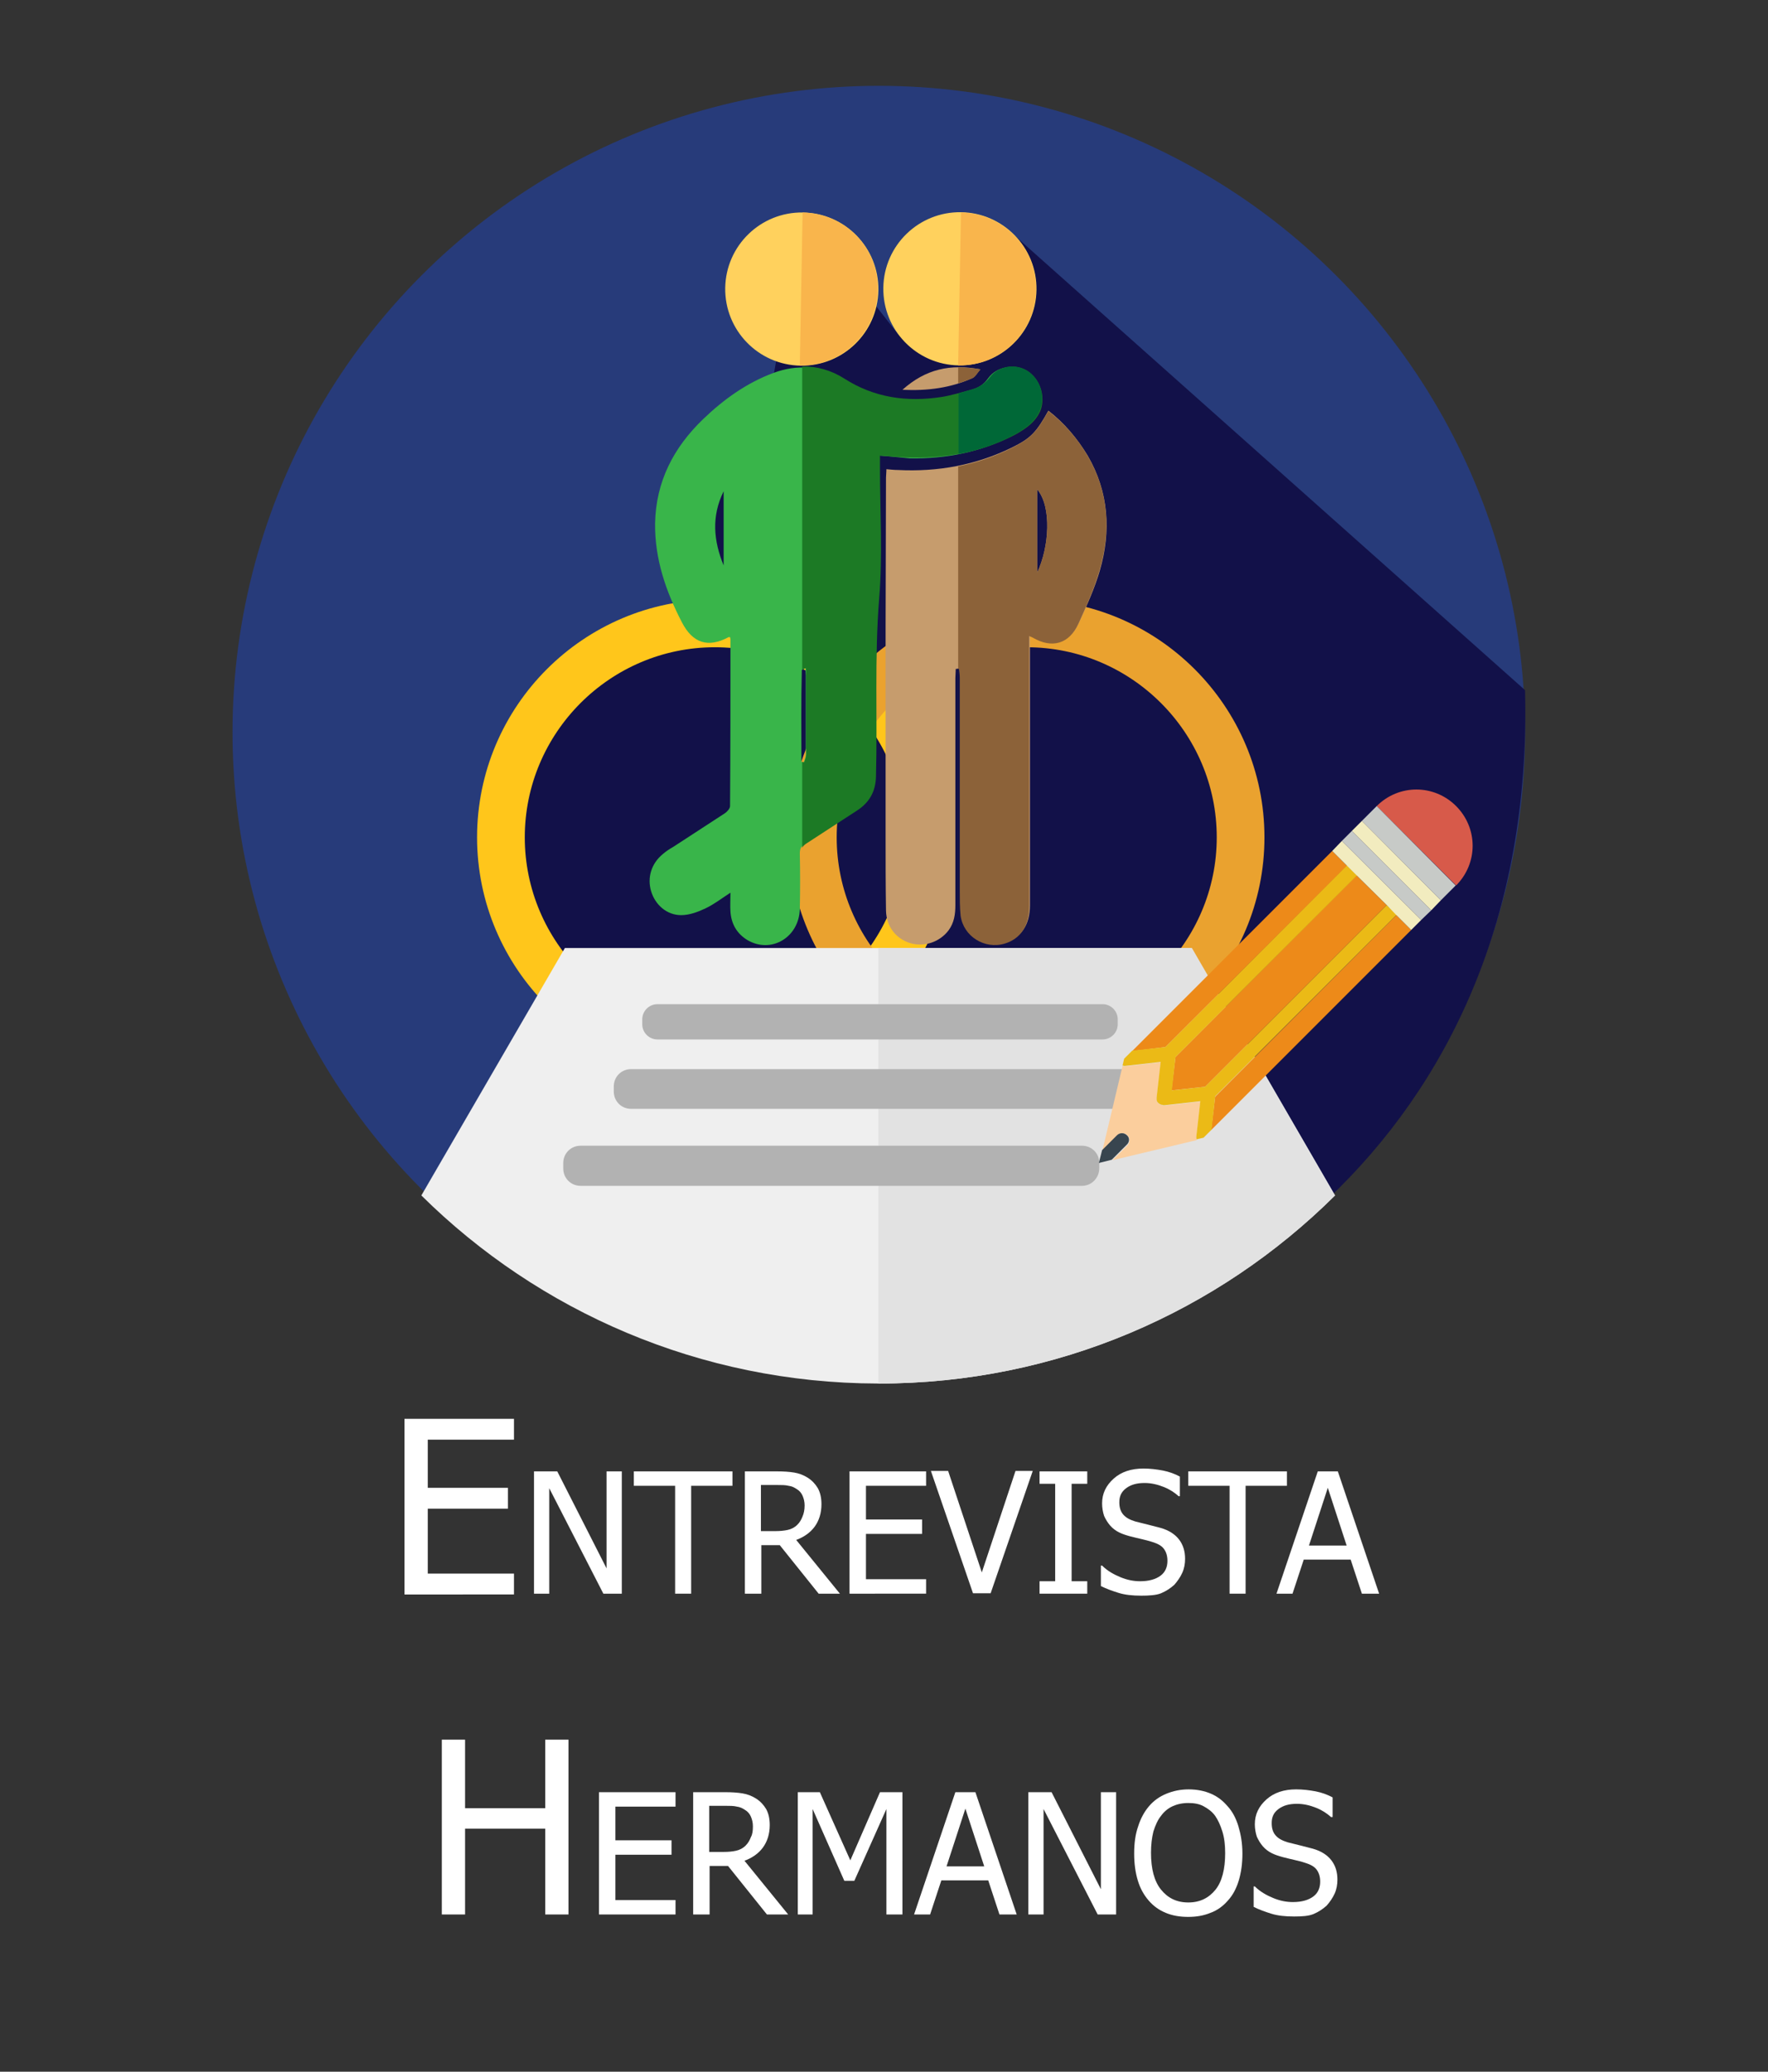 <?xml version="1.0" encoding="utf-8"?>
<!-- Generator: Adobe Illustrator 21.0.0, SVG Export Plug-In . SVG Version: 6.00 Build 0)  -->
<svg version="1.1" id="Capa_1" xmlns="http://www.w3.org/2000/svg" xmlns:xlink="http://www.w3.org/1999/xlink" x="0px" y="0px"
	 viewBox="0 0 441 516.6" style="enable-background:new 0 0 441 516.6;" xml:space="preserve">
<rect x="0" y="0" width="441" height="516.6" fill="#333333" stroke="none"/>
<style type="text/css">
	.st0{fill:#90DFAA;}
	.st1{fill:#76B285;}
	.st2{fill:#324A5E;}
	.st3{fill:#FFFFFF;}
	.st4{fill:#E6E9EE;}
	.st5{fill:#FF7058;}
	.st6{fill:#54C0EB;}
	.st7{fill:#A952A5;}
	.st8{fill:#460C44;}
	.st9{fill:#FFDA79;}
	.st10{fill:#FFD155;}
	.st11{fill:#36495E;}
	.st12{fill:#6A82A1;}
	.st13{fill:#2C3E50;}
	.st14{fill:#FF7F4F;}
	.st15{fill:#D35933;}
	.st16{fill:#386895;}
	.st17{fill:#273B7A;}
	.st18{fill:#121149;}
	.st19{fill:#38C6D9;}
	.st20{fill:#02B2B2;}
	.st21{fill:none;}
	.st22{fill:#FEE187;}
	.st23{fill:#FFC61B;}
	.st24{fill:#B54324;}
	.st25{fill:#9E005D;}
	.st26{fill:#7C0050;}
	.st27{fill:#EDEDED;}
	.st28{fill:#E3E3E3;}
	.st29{fill:#EFEFF0;}
	.st30{fill:#8CC63F;}
	.st31{fill:#8BAF3A;}
	.st32{fill:#4D4D4D;}
	.st33{fill:#31BAFD;}
	.st34{fill:#2B9ED8;}
	.st35{fill:#E9EFF4;}
	.st36{fill:#D0D1D3;}
	.st37{fill:#FED8B2;}
	.st38{fill:#EFC095;}
	.st39{fill:#F4E3C3;}
	.st40{fill:#3F3B3B;}
	.st41{fill:#272525;}
	.st42{fill:#FC9483;}
	.st43{fill:#FD8469;}
	.st44{fill:#2B3B4E;}
	.st45{fill:#1B2B3A;}
	.st46{fill:#FC6F58;}
	.st47{fill:none;stroke:#FFFFFF;stroke-width:3;stroke-linecap:round;stroke-miterlimit:10;}
	.st48{fill:#404042;}
	.st49{fill:#9BC53D;}
	.st50{fill:#49873E;}
	.st51{fill:#C2001B;}
	.st52{fill:#940030;}
	.st53{fill:#E8E8E8;}
	.st54{fill:#FF5419;}
	.st55{fill:#366695;}
	.st56{fill:#666666;}
	.st57{fill:#3FA9F5;}
	.st58{fill:#6D0E64;}
	.st59{fill:#370732;}
	.st60{fill:#CFDBE6;}
	.st61{fill:#F9B54C;}
	.st62{fill:#F4A200;}
	.st63{fill:#4CDBC4;}
	.st64{fill:#05BEA6;}
	.st65{fill:#FF8E31;}
	.st66{fill:#ED7425;}
	.st67{fill:#5D6D7E;}
	.st68{fill:#34495E;}
	.st69{fill:#5E7D9B;}
	.st70{fill:#0684BA;}
	.st71{fill:#283A4D;}
	.st72{fill:#0578AB;}
	.st73{fill:#E5E9EC;}
	.st74{fill:#29ABE2;}
	.st75{fill:#D9E021;}
	.st76{fill:#BCBC1E;}
	.st77{fill:#FF1D25;}
	.st78{fill:#E6E6E6;}
	.st79{fill:#FFD300;}
	.st80{fill:#F1543F;}
	.st81{fill:#FFD15D;}
	.st82{fill:#67D6A4;}
	.st83{fill:#018C4D;}
	.st84{fill:#D4145A;}
	.st85{fill:#39B54A;}
	.st86{fill:#0575A5;}
	.st87{fill:#025E90;}
	.st88{fill:#C1D354;}
	.st89{fill:#71CC8D;}
	.st90{fill:url(#SVGID_1_);}
	.st91{opacity:0.15;}
	.st92{clip-path:url(#SVGID_3_);}
	.st93{fill:#B60C1B;}
	.st94{fill:#FDFEFE;}
	.st95{fill:#648C2C;}
	.st96{fill:#9B4C00;}
	.st97{fill:#6D3802;}
	.st98{fill:#EAA22F;}
	.st99{fill:#C92F00;}
	.st100{fill:#FFEDB5;}
	.st101{fill:#B2760B;}
	.st102{fill:#B82033;}
	.st103{fill:#B98A90;}
	.st104{fill:#663434;}
	.st105{fill:#009245;}
	.st106{fill:#FBB03B;}
	.st107{fill:#F7931E;}
	.st108{fill:#ED1C24;}
	.st109{fill:#AF1924;}
	.st110{fill:#CCCCCC;}
	.st111{fill:#B3B3B3;}
	.st112{fill:#57442F;}
	.st113{fill:#FF00FF;}
	.st114{fill:#C200CC;}
	.st115{fill:#00FFFF;}
	.st116{fill:#E8CF89;}
	.st117{fill:#0071BC;}
	.st118{fill:#998675;}
	.st119{fill:#534741;}
	.st120{fill:#C9862D;}
	.st121{fill:#AA1325;}
	.st122{fill:#729B31;}
	.st123{fill:#662D91;}
	.st124{fill:#361851;}
	.st125{fill:#EFEFEF;}
	.st126{fill:#E2E2E2;}
	.st127{fill:#B2B2B2;}
	.st128{fill:#D75A4A;}
	.st129{fill:#ED8A19;}
	.st130{fill:#C7CAC7;}
	.st131{fill:#FBCE9D;}
	.st132{fill:#38454F;}
	.st133{fill:#F2ECBF;}
	.st134{fill:#EBBA16;}
	.st135{fill:#C69C6D;}
	.st136{fill:#1C7A25;}
	.st137{fill:#8C6239;}
	.st138{fill:#006837;}
	.st139{fill:#CCAA1D;}
	.st140{fill:#937809;}
	.st141{opacity:0.57;fill:#666666;}
	.st142{fill:#FFFFFF;stroke:#FFFFFF;stroke-width:0.199;stroke-miterlimit:10;}
	.st143{fill:#FFFF00;}
	.st144{fill:#00A99D;}
	.st145{fill:#1C7A71;}
	.st146{fill:#9B0A45;}
	.st147{fill:#C47C1C;}
	.st148{fill:#FCD088;}
	.st149{fill:#DDAB62;}
	.st150{fill:#B76D5C;}
	.st151{fill:#91483C;}
	.st152{fill:#FF0F27;}
	.st153{fill:#444444;}
	.st154{fill:#333333;}
	.st155{fill:#D48B07;}
	.st156{fill:#9B6207;}
	.st157{fill:#564825;}
	.st158{fill:#2B2413;}
	.st159{fill:#6B9130;}
	.st160{fill:#057236;}
	.st161{fill:#754C24;}
	.st162{fill:#2487AA;}
	.st163{fill:#055A7F;}
	.st164{fill:#2E3192;}
	.st165{fill:#6A6E77;}
	.st166{fill:#D0223A;}
	.st167{fill:#008645;}
	.st168{fill:#FF7BAC;}
	.st169{fill:#CE6E95;}
	.st170{fill:#EA4949;}
	.st171{fill:#B54040;}
	.st172{fill:#EDBF00;}
	.st173{fill:#E8CA4B;}
	.st174{fill:#CE8505;}
	.st175{fill:#EA9C00;}
	.st176{fill:#297358;}
	.st177{fill:#4ABC96;}
	.st178{fill:#3CA57F;}
	.st179{fill:#369975;}
	.st180{fill:#CC013A;}
	.st181{clip-path:url(#SVGID_5_);}
	.st182{fill:#161616;}
	.st183{fill:url(#SVGID_6_);}
	.st184{clip-path:url(#SVGID_8_);}
	.st185{fill:#0F0F0F;}
	.st186{opacity:0.5;fill:#FFFFFF;}
	.st187{fill:#191919;}
	.st188{fill:#232323;}
	.st189{fill:#2D2D2D;}
	.st190{opacity:0.6;fill:url(#SVGID_9_);}
	.st191{opacity:0.5;fill:url(#SVGID_10_);}
	.st192{fill:#808080;}
	.st193{fill:#1B1464;}
	.st194{fill:#F2F2F2;}
	.st195{fill:#0191E9;}
	.st196{fill:#0067A0;}
	.st197{fill:#242424;}
	.st198{fill:#FFBE00;}
	.st199{fill:#F4502A;}
	.st200{fill:#C29100;}
	.st201{fill:#BA3D20;}
</style>
<g>
	<g>
		<g>
			<circle class="st17" cx="219.2" cy="182.6" r="161.2"/>
			<path class="st18" d="M168,150.1l-41.8,36.9l-2.9,41.1l16.7,16l-3.6,6.8l92.9,92.7c67.6-4.2,154-57.8,151.1-171.5L251.8,57.6
				l-27.5,26.1L200.2,53l-7.1,39.8L168,150.1"/>
			<path class="st23" d="M178.3,268.1c-32.7,0-59.3-26.6-59.3-59.3s26.6-59.3,59.3-59.3c32.7,0,59.3,26.6,59.3,59.3
				S211,268.1,178.3,268.1z M178.3,161.4c-26.1,0-47.4,21.3-47.4,47.4s21.3,47.4,47.4,47.4c26.1,0,47.4-21.3,47.4-47.4
				S204.4,161.4,178.3,161.4z"/>
			<path class="st98" d="M256.1,268.1c-32.7,0-59.3-26.6-59.3-59.3s26.6-59.3,59.3-59.3s59.3,26.6,59.3,59.3
				S288.8,268.1,256.1,268.1z M256.1,161.4c-26.1,0-47.4,21.3-47.4,47.4s21.3,47.4,47.4,47.4c26.1,0,47.4-21.3,47.4-47.4
				S282.2,161.4,256.1,161.4z"/>
			<g>
				
					<ellipse transform="matrix(1.465206e-02 -1 1 1.465206e-02 124.966 270.927)" class="st81" cx="199.9" cy="72.1" rx="19.1" ry="19.1"/>
				<path class="st61" d="M200.2,53C200.2,53,200.2,53,200.2,53l-0.7,38.1c0,0,0.1,0,0.1,0c10.5,0.2,19.2-8.3,19.3-18.8
					C219.2,61.8,210.8,53.2,200.2,53z"/>
				<path class="st85" d="M219.2,113.6c0,1.1,0,2.1,0,3.1c0,10.8,0.7,21.7-0.2,32.5c-1.2,14.9-0.4,29.7-0.8,44.5
					c-0.1,3.6-1.6,6.4-4.7,8.4c-4.2,2.7-8.4,5.5-12.6,8.2c-1,0.6-1.4,1.3-1.4,2.5c0.1,4.6,0.1,9.2,0,13.9
					c-0.2,7.1-7.2,11.2-13.1,7.7c-2.6-1.6-4-4-4.2-7.1c-0.1-1.4,0-2.8,0-4.7c-2.3,1.5-4.1,2.9-6.2,3.9c-1.9,0.9-4,1.7-6.1,1.7
					c-3.6,0-6.5-2.6-7.5-6c-1-3.4,0.1-6.9,2.9-9.2c0.8-0.7,1.7-1.3,2.6-1.8c4.3-2.8,8.6-5.6,12.9-8.4c0.6-0.4,1.3-1.2,1.3-1.8
					c0.1-13.9,0.1-27.7,0.1-41.6c0-0.2-0.1-0.4-0.1-0.5c-0.1,0-0.3-0.1-0.4,0c-5.1,2.7-8.9,1.5-11.6-3.7c-4-7.7-6.8-15.8-6.7-24.7
					c0.2-10.4,4.6-18.9,12-26c5.1-4.9,10.8-9,17.5-11.5c5.9-2.2,11.9-1.8,17.3,1.6c7.5,4.7,15.7,5.9,24.2,4.6
					c2.6-0.4,5.2-1.2,7.7-1.9c1.8-0.5,3.2-1.3,4.4-3c2.2-3,6.3-3.5,9.4-1.6c3.2,2,4.5,6.2,3,9.7c-1.2,3-3.7,4.8-6.4,6.2
					c-8,4.2-16.5,5.8-25.5,5.7C224.8,114.1,222.1,113.8,219.2,113.6z M180.5,141c0-6.2,0-12.3,0-18.5
					C177.4,128.8,178,134.9,180.5,141z M199.9,190c0.2,0,0.4,0.1,0.6,0.1c0.2-0.7,0.5-1.3,0.5-2c0-6.6,0-13.1,0-19.7
					c0-0.5-0.1-1.1-0.1-1.8c-0.5,0.3-0.9,0.4-0.9,0.5C199.8,174.8,199.9,182.4,199.9,190z"/>
				<path class="st135" d="M238.4,166.8c0,0.8-0.1,1.5-0.1,2.3c0,18.9,0,37.7,0,56.6c0,2.3-0.3,4.4-1.7,6.3c-2.2,2.9-6,4.2-9.5,3.2
					c-3.6-1.1-6-4.1-6.1-8.1c-0.1-6.3-0.1-12.5-0.1-18.8c0-17.3,0-34.6,0-51.8c0-12.5,0.1-24.9,0.1-37.4c0-0.6,0.1-1.2,0.1-2.1
					c1.1,0.1,2,0.2,2.9,0.2c9.9,0.5,19.4-1.2,28.4-5.6c4.7-2.3,6.1-3.8,9.1-9.2c4,3.1,7.2,6.9,9.8,11.2c5.3,9.1,5.9,18.9,3,28.8
					c-1.3,4.4-3.2,8.6-5.1,12.8c-2.3,5.1-6.6,6.3-11.4,3.5c-0.2-0.1-0.4-0.2-0.9-0.4c0,0.9,0,1.7,0,2.4c0,21.7,0,43.4,0,65.1
					c0,4.8-2.2,8-6.1,9.2c-5,1.6-10.3-1.8-11-7c-0.3-2-0.2-4-0.2-6.1c0-17.7,0-35.5,0-53.2c0-0.7-0.2-1.5-0.2-2.2
					C239,166.8,238.7,166.8,238.4,166.8z M258.7,142.8c3-6.3,3.7-16.4,0-20.8C258.7,128.8,258.7,135.5,258.7,142.8z"/>
				
					<ellipse transform="matrix(1.465206e-02 -1 1 1.465206e-02 163.825 310.36)" class="st81" cx="239.4" cy="72.1" rx="19.1" ry="19.1"/>
				<path class="st61" d="M239.7,53C239.6,53,239.6,53,239.7,53L239,91.1c0,0,0.1,0,0.1,0c10.5,0.2,19.2-8.3,19.3-18.8
					C258.6,61.8,250.2,53.2,239.7,53z"/>
				<path class="st135" d="M225.1,97.2c5.8-5.2,12-6.5,19.4-5.1c-0.8,0.9-1.2,1.8-2,2.2C237.2,96.7,231.5,97.5,225.1,97.2z"/>
				<path class="st136" d="M256.3,92.5c-3-1.9-7.2-1.3-9.4,1.6c-1.2,1.6-2.7,2.5-4.4,3c-2.6,0.7-5.1,1.5-7.7,1.9
					c-8.6,1.3-16.7,0.2-24.2-4.6c-3.3-2.1-6.9-3.1-10.5-3v75.6c0.1-0.1,0.5-0.2,0.9-0.4c0.1,0.7,0.1,1.3,0.1,1.8
					c0,6.6,0,13.1,0,19.7c0,0.7-0.3,1.3-0.5,2c-0.2,0-0.3-0.1-0.5-0.1v21.4c0.2-0.4,0.6-0.8,1.1-1.1c4.2-2.7,8.4-5.5,12.6-8.2
					c3.1-2,4.6-4.8,4.7-8.4c0.4-14.8-0.4-29.7,0.8-44.5c0.9-10.8,0.2-21.6,0.2-32.5c0-1,0-2,0-3.1c2.9,0.2,5.5,0.5,8.2,0.5
					c8.9,0.1,17.5-1.5,25.5-5.7c2.7-1.5,5.2-3.2,6.4-6.2C260.8,98.7,259.4,94.5,256.3,92.5z"/>
				<path class="st137" d="M271.3,113.7c-2.5-4.3-5.8-8.1-9.8-11.2c-3,5.4-4.4,6.8-9.1,9.2c-4.4,2.2-8.8,3.7-13.4,4.6v50.5
					c0.1,0,0.1,0,0.2,0c0.1,0.7,0.2,1.5,0.2,2.2c0,17.7,0,35.5,0,53.2c0,2,0,4.1,0.2,6.1c0.7,5.2,6,8.5,11,7c4-1.2,6.1-4.5,6.1-9.2
					c0-21.7,0-43.4,0-65.1c0-0.7,0-1.5,0-2.4c0.5,0.2,0.7,0.3,0.9,0.4c4.8,2.8,9.1,1.6,11.4-3.5c1.9-4.2,3.8-8.4,5.1-12.8
					C277.2,132.6,276.6,122.8,271.3,113.7z M258.7,142.8c0-7.2,0-14,0-20.8C262.4,126.4,261.7,136.5,258.7,142.8z"/>
				<path class="st138" d="M256.3,92.5c-3-1.9-7.2-1.3-9.4,1.6c-1.2,1.6-2.7,2.5-4.4,3c-1.1,0.3-2.3,0.7-3.4,1v15.1
					c4.8-0.9,9.4-2.4,13.9-4.8c2.7-1.5,5.2-3.2,6.4-6.2C260.8,98.7,259.4,94.5,256.3,92.5z"/>
				<path class="st137" d="M239,91.6v4c1.2-0.4,2.4-0.8,3.6-1.3c0.7-0.3,1.2-1.3,2-2.2C242.6,91.8,240.8,91.6,239,91.6z"/>
			</g>
		</g>
		<g>
			<path class="st125" d="M105.1,298.1c29.2,28.9,69.5,46.8,113.8,46.9h0.3c44.4,0,84.6-17.9,113.8-46.9l-35.8-61.7H140.9
				L105.1,298.1z"/>
			<path class="st126" d="M297.3,236.4h-78.2V345h0.1c44.4,0,84.6-17.9,113.8-46.9L297.3,236.4z"/>
			<path class="st127" d="M275,259.2H164c-2.1,0-3.8-1.7-3.8-3.8v-1.2c0-2.1,1.7-3.8,3.8-3.8h111c2.1,0,3.8,1.7,3.8,3.8v1.2
				C278.8,257.5,277.1,259.2,275,259.2z"/>
			<path class="st127" d="M281.6,276.5H157.4c-2.4,0-4.3-1.9-4.3-4.3v-1.3c0-2.4,1.9-4.3,4.3-4.3h124.1c2.4,0,4.3,1.9,4.3,4.3v1.3
				C285.9,274.6,284,276.5,281.6,276.5z"/>
			<path class="st127" d="M269.9,295.7H144.8c-2.4,0-4.3-1.9-4.3-4.3V290c0-2.4,1.9-4.3,4.3-4.3h125.1c2.4,0,4.3,1.9,4.3,4.3v1.3
				C274.2,293.7,272.3,295.7,269.9,295.7z"/>
			<g>
				<path class="st128" d="M343.4,201c5.5-5.5,14.3-5.5,19.8,0s5.5,14.3,0,19.8L343.4,201z"/>
				<polygon class="st129" points="348.3,228.2 303.1,273.5 302.1,281.8 352,231.9 352,231.9 				"/>
				<polygon class="st129" points="292.2,271.9 300.6,271 345.9,225.7 338.4,218.3 293.2,263.6 				"/>
				<polygon class="st129" points="336,215.9 332.3,212.2 332.3,212.2 282.4,262.1 290.7,261.1 				"/>
				<polygon class="st130" points="359.4,224.5 359.4,224.5 363.1,220.8 343.4,201 339.7,204.7 339.7,204.7 				"/>
				<polygon class="st130" points="337.2,207.2 337.2,207.2 334.7,209.7 334.7,209.7 354.5,229.4 354.5,229.4 357,227 357,227 				
					"/>
				<path class="st131" d="M299.4,274.7l-8.9,1c-0.1,0-0.1,0-0.2,0h0l0,0l0,0h0c-0.1,0-0.1,0-0.2,0c-0.1,0-0.1,0-0.2-0.1
					c-0.1,0-0.2-0.1-0.4-0.1c-0.1,0-0.2-0.1-0.2-0.1c-0.1-0.1-0.2-0.1-0.3-0.2c-0.1-0.1-0.1-0.1-0.2-0.2c-0.1-0.1-0.1-0.2-0.2-0.3
					c0-0.1-0.1-0.2-0.1-0.3c0-0.1,0-0.1,0-0.2c0-0.1,0-0.1,0-0.2c0-0.1,0-0.1,0-0.2l1-8.9l-8.9,1c-0.1,0-0.1,0-0.2,0
					c-0.1,0-0.3,0-0.4-0.1l-5,21l3.7-3.7c0.7-0.7,1.8-0.7,2.5,0c0.7,0.7,0.7,1.8,0,2.5l-3.7,3.7l21-5c0-0.2-0.1-0.4-0.1-0.6
					L299.4,274.7z"/>
				<path class="st132" d="M281.1,283.1c-0.7-0.7-1.8-0.7-2.5,0l-3.7,3.7l-0.8,3.2l3.2-0.8l3.7-3.7
					C281.8,284.8,281.8,283.7,281.1,283.1z"/>
				<polygon class="st133" points="359.4,224.5 339.7,204.7 339.7,204.7 337.2,207.2 337.2,207.2 357,227 357,227 				"/>
				<path class="st134" d="M345.9,225.7L300.6,271l-8.3,0.9l0.9-8.3l45.3-45.3l-2.5-2.5l-45.3,45.3l-8.3,0.9l-2,2l-0.4,1.7
					c0.1,0,0.3,0.1,0.4,0.1c0.1,0,0.1,0,0.2,0l8.9-1l-1,8.9c0,0.1,0,0.1,0,0.2c0,0.1,0,0.1,0,0.2c0,0.1,0,0.1,0,0.2
					c0,0.1,0.1,0.2,0.1,0.3c0,0.1,0.1,0.2,0.2,0.3c0.1,0.1,0.1,0.2,0.2,0.2c0.1,0.1,0.2,0.2,0.3,0.2c0.1,0.1,0.2,0.1,0.2,0.1
					c0.1,0.1,0.2,0.1,0.4,0.1c0.1,0,0.1,0.1,0.2,0.1c0.1,0,0.1,0,0.2,0h0l0,0h0h0h0l0,0c0.1,0,0.1,0,0.2,0l8.9-1l-1,8.9
					c0,0.2,0,0.4,0.1,0.6l1.7-0.4l2-2l0.9-8.3l45.3-45.3L345.9,225.7z"/>
				<polygon class="st133" points="354.5,229.4 334.7,209.7 334.7,209.7 332.3,212.2 332.3,212.2 336,215.9 338.4,218.3 
					345.9,225.7 348.3,228.2 352,231.9 352,231.9 				"/>
			</g>
		</g>
	</g>
	<g>
		<rect x="-0.3" y="345.6" class="st21" width="441" height="204.7"/>
		<path class="st3" d="M100.9,397.4v-43.6h27.3v5.2h-21.5v12h20v5.2h-20v16.2h21.5v5.2H100.9z"/>
		<path class="st3" d="M155.1,397.4h-4.6l-13.5-26.3v26.3h-3.8v-30.5h5.8l12.3,24.2v-24.2h3.8V397.4z"/>
		<path class="st3" d="M168.4,397.4v-26.9h-10.3v-3.6h24.6v3.6h-10.3v26.9H168.4z"/>
		<path class="st3" d="M209.5,397.4h-5.3l-9.7-12.1h-4.6v12.1h-4.1v-30.5h7.9c1.8,0,3.2,0.1,4.4,0.3c1.2,0.2,2.3,0.6,3.4,1.3
			c1.1,0.7,1.9,1.6,2.5,2.6c0.6,1.1,0.9,2.4,0.9,4c0,2.2-0.6,4.1-1.7,5.6s-2.7,2.6-4.6,3.3L209.5,397.4z M200.7,375.4
			c0-0.9-0.2-1.7-0.5-2.4c-0.3-0.7-0.8-1.3-1.5-1.7c-0.6-0.4-1.2-0.7-2-0.8c-0.8-0.2-1.7-0.2-2.9-0.2h-4v11.5h3.6
			c1.2,0,2.2-0.1,3.1-0.3s1.7-0.6,2.4-1.3c0.6-0.6,1-1.3,1.3-2.1C200.5,377.4,200.7,376.5,200.7,375.4z"/>
		<path class="st3" d="M211.9,397.4v-30.5H231v3.6h-15v8.4h14v3.6h-14v11.3h15v3.6H211.9z"/>
		<path class="st3" d="M257.6,366.8l-10.5,30.5h-4.4l-10.5-30.5h4.3l8.4,25.3l8.4-25.3H257.6z"/>
		<path class="st3" d="M271.2,397.4h-11.9v-3.1h3.9V370h-3.9v-3.1h11.9v3.1h-3.9v24.3h3.9V397.4z"/>
		<path class="st3" d="M284.7,397.9c-2.2,0-4.1-0.2-5.7-0.7c-1.6-0.5-3-1-4.4-1.7v-5.1h0.3c1.3,1.3,2.9,2.2,4.6,2.9s3.3,1,4.9,1
			c2.2,0,3.9-0.5,5.1-1.4s1.7-2.2,1.7-3.7c0-1.2-0.3-2.2-0.9-3s-1.6-1.3-2.9-1.7c-0.9-0.3-1.8-0.5-2.6-0.7s-1.8-0.4-2.9-0.7
			c-1.1-0.3-2-0.6-2.8-1s-1.6-1-2.2-1.7c-0.6-0.7-1.1-1.5-1.5-2.4c-0.3-0.9-0.5-2-0.5-3.1c0-2.5,1-4.5,2.9-6.2
			c1.9-1.7,4.4-2.5,7.4-2.5c1.7,0,3.3,0.2,4.9,0.5c1.5,0.3,2.9,0.8,4.2,1.5v4.9h-0.3c-1-0.9-2.2-1.7-3.7-2.3s-3.1-1-4.8-1
			c-1.9,0-3.4,0.4-4.6,1.3c-1.2,0.9-1.7,2-1.7,3.5c0,1.3,0.3,2.3,1,3.1s1.7,1.3,3,1.7c0.9,0.2,1.9,0.5,3.2,0.8
			c1.2,0.3,2.3,0.6,3.1,0.8c2.1,0.6,3.6,1.6,4.6,2.9s1.5,2.9,1.5,4.8c0,1.2-0.2,2.4-0.7,3.5s-1.2,2.1-2,3c-1,0.9-2.1,1.6-3.3,2.1
			S286.5,397.9,284.7,397.9z"/>
		<path class="st3" d="M306.7,397.4v-26.9h-10.3v-3.6H321v3.6h-10.3v26.9H306.7z"/>
		<path class="st3" d="M318.4,397.4l10.3-30.5h5l10.3,30.5h-4.3l-2.8-8.5h-11.7l-2.8,8.5H318.4z M335.9,385.4l-4.7-14.4l-4.7,14.4
			H335.9z"/>
		<path class="st3" d="M141.8,477.4H136V456H116v21.4h-5.8v-43.6h5.8v17.1H136v-17.1h5.8V477.4z"/>
		<path class="st3" d="M149.4,477.4v-30.5h19.1v3.6h-15v8.4h14v3.6h-14v11.3h15v3.6H149.4z"/>
		<path class="st3" d="M196.6,477.4h-5.3l-9.7-12.1H177v12.1h-4.1v-30.5h7.9c1.8,0,3.2,0.1,4.4,0.3c1.2,0.2,2.3,0.6,3.4,1.3
			c1.1,0.7,1.9,1.6,2.5,2.6c0.6,1.1,0.9,2.4,0.9,4c0,2.2-0.6,4.1-1.7,5.6s-2.7,2.6-4.6,3.3L196.6,477.4z M187.8,455.4
			c0-0.9-0.2-1.7-0.5-2.4c-0.3-0.7-0.8-1.3-1.5-1.7c-0.6-0.4-1.2-0.7-2-0.8c-0.8-0.2-1.7-0.2-2.9-0.2h-4v11.5h3.6
			c1.2,0,2.2-0.1,3.1-0.3s1.7-0.6,2.4-1.3c0.6-0.6,1-1.3,1.3-2.1C187.7,457.4,187.8,456.5,187.8,455.4z"/>
		<path class="st3" d="M225.2,477.4h-4.1v-26.3l-8,17.9h-2.5l-7.9-17.9v26.3H199v-30.5h5.5l7.6,17l7.4-17h5.6V477.4z"/>
		<path class="st3" d="M228,477.4l10.3-30.5h5l10.3,30.5h-4.3l-2.8-8.5h-11.7l-2.8,8.5H228z M245.5,465.4l-4.7-14.4l-4.7,14.4H245.5
			z"/>
		<path class="st3" d="M278.4,477.4h-4.6l-13.5-26.3v26.3h-3.8v-30.5h5.8l12.3,24.2v-24.2h3.8V477.4z"/>
		<path class="st3" d="M306.2,450.4c1.2,1.3,2.1,3,2.7,5s1,4.2,1,6.8c0,2.5-0.3,4.7-0.9,6.7s-1.5,3.7-2.7,5
			c-1.2,1.4-2.7,2.5-4.4,3.1c-1.7,0.7-3.5,1-5.5,1c-2.1,0-3.9-0.3-5.6-1s-3.1-1.7-4.3-3.1c-1.2-1.4-2.1-3-2.7-5s-0.9-4.2-0.9-6.7
			c0-2.6,0.3-4.8,1-6.8c0.6-1.9,1.5-3.6,2.7-5c1.2-1.4,2.6-2.4,4.3-3.1c1.7-0.7,3.5-1.1,5.6-1.1c2.1,0,4,0.4,5.6,1.1
			S305,449,306.2,450.4z M305.6,462.1c0-2-0.2-3.8-0.7-5.4s-1.1-2.9-1.8-3.9c-0.8-1.1-1.8-1.8-2.9-2.4s-2.4-0.8-3.8-0.8
			c-1.5,0-2.8,0.3-3.9,0.8c-1.1,0.5-2.1,1.3-2.9,2.4c-0.8,1-1.4,2.3-1.9,3.9c-0.4,1.6-0.6,3.3-0.6,5.3c0,4,0.8,7.1,2.5,9.2
			c1.7,2.1,3.9,3.2,6.8,3.2s5.1-1.1,6.8-3.2C304.8,469.2,305.6,466.1,305.6,462.1z"/>
		<path class="st3" d="M322.8,477.9c-2.2,0-4.1-0.2-5.7-0.7c-1.6-0.5-3-1-4.4-1.7v-5.1h0.3c1.3,1.3,2.9,2.2,4.6,2.9s3.3,1,4.9,1
			c2.2,0,3.9-0.5,5.1-1.4s1.7-2.2,1.7-3.7c0-1.2-0.3-2.2-0.9-3s-1.6-1.3-2.9-1.7c-0.9-0.3-1.8-0.5-2.6-0.7s-1.8-0.4-2.9-0.7
			c-1.1-0.3-2-0.6-2.8-1s-1.6-1-2.2-1.7c-0.6-0.7-1.1-1.5-1.5-2.4c-0.3-0.9-0.5-2-0.5-3.1c0-2.5,1-4.5,2.9-6.2
			c1.9-1.7,4.4-2.5,7.4-2.5c1.7,0,3.3,0.2,4.9,0.5c1.5,0.3,2.9,0.8,4.2,1.5v4.9H332c-1-0.9-2.2-1.7-3.7-2.3s-3.1-1-4.8-1
			c-1.9,0-3.4,0.4-4.6,1.3c-1.2,0.9-1.7,2-1.7,3.5c0,1.3,0.3,2.3,1,3.1s1.7,1.3,3,1.7c0.9,0.2,1.9,0.5,3.2,0.8
			c1.2,0.3,2.3,0.6,3.1,0.8c2.1,0.6,3.6,1.6,4.6,2.9s1.5,2.9,1.5,4.8c0,1.2-0.2,2.4-0.7,3.5s-1.2,2.1-2,3c-1,0.9-2.1,1.6-3.3,2.1
			S324.7,477.9,322.8,477.9z"/>
	</g>
	<path class="st21" d="M381.3,512.2H59.1c-32.7,0-59.4-26.7-59.4-59.4v-393c0-32.7,26.7-59.4,59.4-59.4h322.2
		c32.7,0,59.4,26.7,59.4,59.4v393C440.7,485.4,413.9,512.2,381.3,512.2z"/>
</g>
</svg>
